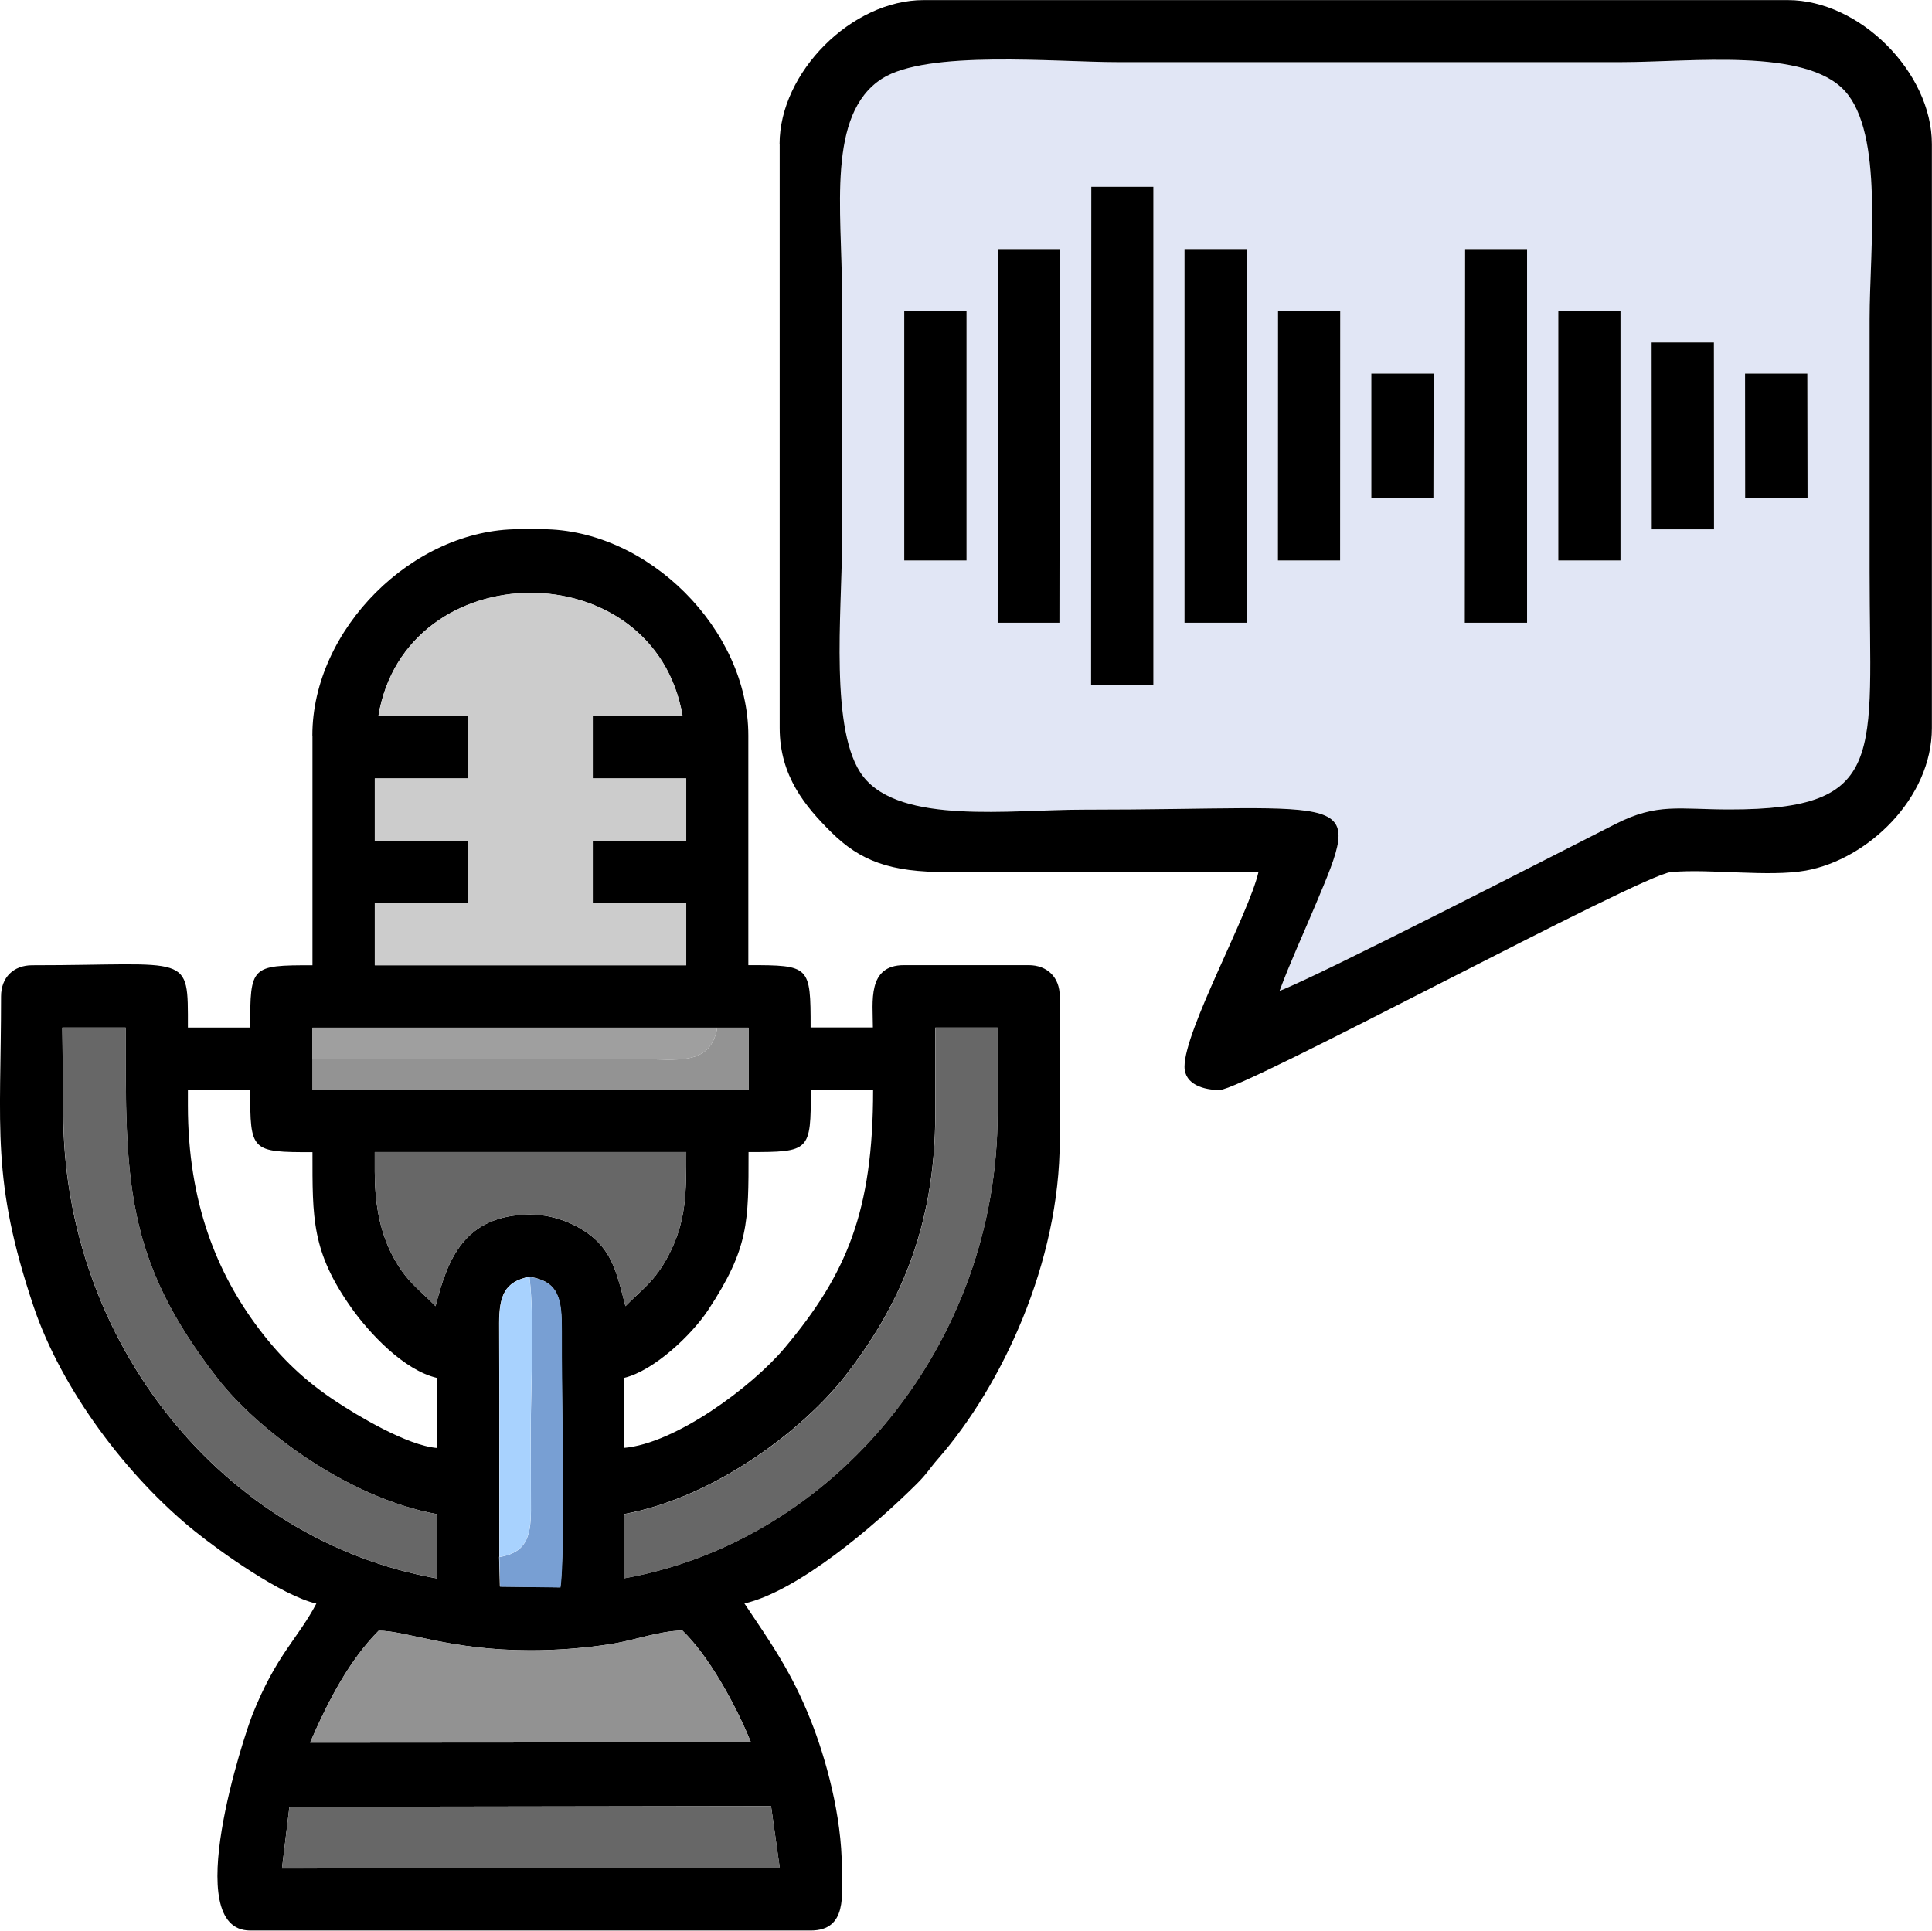 <?xml version="1.0" encoding="UTF-8"?>
<!DOCTYPE svg PUBLIC "-//W3C//DTD SVG 1.1//EN" "http://www.w3.org/Graphics/SVG/1.1/DTD/svg11.dtd">
<!-- Creator: CorelDRAW 2020 (64-Bit) -->
<svg xmlns="http://www.w3.org/2000/svg" xml:space="preserve" width="168.252mm" height="168.16mm" version="1.1" style="shape-rendering:geometricPrecision; text-rendering:geometricPrecision; image-rendering:optimizeQuality; fill-rule:evenodd; clip-rule:evenodd"
viewBox="0 0 183.64 183.54"
 xmlns:xlink="http://www.w3.org/1999/xlink"
 xmlns:xodm="http://www.corel.com/coreldraw/odm/2003">
 <defs>
  <style type="text/css">
   <![CDATA[
    .fil1 {fill:black}
    .fil3 {fill:#676767}
    .fil7 {fill:#789FD3}
    .fil4 {fill:#929292}
    .fil5 {fill:#939393}
    .fil6 {fill:#9F9F9F}
    .fil8 {fill:#A8D2FE}
    .fil2 {fill:#CCCCCC}
    .fil0 {fill:#E1E6F5}
   ]]>
  </style>
 </defs>
 <g id="Capa_x0020_1">
  <g id="_1752647023248">
   <path class="fil0" d="M103.73 17.76l5.9 0 0 47.36 -5.92 0 0.02 -47.36zm35.52 5.92l5.9 0 0 35.52 -5.92 0 0.02 -35.52zm-26.66 0l5.92 0 0 35.52 -5.92 0 0 -35.52zm-17.74 0l5.9 0 -0.04 35.52 -5.87 0 0.02 -35.52zm53.26 5.92l5.92 0 0 23.68 -5.92 0 0 -23.68zm-26.63 0l5.91 0 -0.01 23.68 -5.91 0 0.01 -23.68zm-35.53 0l5.92 0 0 23.68 -5.92 0 -0 -23.68zm71.05 2.96l5.92 0 0 17.76 -5.92 0 -0 -17.76zm8.88 2.96l5.92 0 0.01 11.84 -5.93 0 -0.01 -11.84zm-35.52 0l5.92 0 -0.02 11.84 -5.9 0 0 -11.84zm-8.73 58.68c4,-1.54 26.37,-13.03 31.94,-15.87 3.96,-2.01 6.01,-1.38 10.83,-1.38 15.11,0 13.32,-5.11 13.32,-22.57 0,-8.02 0,-16.04 0,-24.05 0,-6.6 1.36,-17.63 -2.36,-21.69 -3.77,-4.12 -14.6,-2.73 -21.32,-2.73l-47.73 0c-6,0 -18.18,-1.2 -22.48,1.58 -5.26,3.39 -3.79,12.54 -3.79,20.26 0,8.02 0,16.03 0,24.05 0,6.33 -1.22,17.87 2.03,22.03 3.58,4.57 13.93,3.14 20.91,3.14 25.94,0 26.73,-2 22.05,9.1 -1.17,2.78 -2.41,5.47 -3.4,8.14z"/>
   <path class="fil1" d="M27.51 171.76l45.78 -0.07 0.83 5.92 -47.32 0.01 0.71 -5.86zm8.48 -16.74c2.59,-0.01 6.78,1.86 14.43,1.86 2.53,0 5.1,-0.2 7.56,-0.58 2.41,-0.37 4.58,-1.25 6.88,-1.3 2.47,2.36 5.02,6.94 6.52,10.63l-41.91 0.03c1.77,-4.08 3.76,-7.86 6.52,-10.64zm11.47 -7.02c-0.01,-4.93 -0,-9.86 -0,-14.8 0,-2.47 -0.02,-4.95 -0.02,-7.42 0.01,-2.59 0.51,-3.94 2.86,-4.41 2.86,0.43 3.1,2.17 3.08,5.16 -0.03,5.47 0.35,21.1 -0.13,24.36l-5.74 -0.07 -0.07 -2.83zm-11.84 -38.48l29.61 0c0,3.74 0.03,6.54 -1.68,9.81 -1.34,2.56 -2.63,3.31 -4.1,4.84 -0.71,-2.77 -1.13,-4.62 -2.69,-6.18 -1.26,-1.26 -3.69,-2.53 -6.33,-2.53 -6.38,-0 -7.92,4.4 -9.03,8.71 -1.49,-1.56 -2.89,-2.37 -4.23,-5.08 -1.12,-2.26 -1.55,-4.87 -1.55,-7.71l0 -1.85zm53.28 -11.84l5.92 0 0 8.14c0,21.94 -15.51,40.67 -35.53,44.22l0.02 -6.11c8.79,-1.61 17.16,-8.19 20.97,-13.06 5.1,-6.53 8.62,-14.07 8.62,-25.05l0 -8.14zm-82.98 0l6.02 0c0,14.38 -0.18,21.92 8.78,33.41 3.73,4.78 12.23,11.28 20.82,12.85l0 6.11c-20.47,-3.62 -35.53,-22.61 -35.53,-44.22l-0.09 -8.14zm53.38 39.97l0 -6.66c2.86,-0.67 6.47,-4.12 8,-6.44 3.89,-5.9 3.85,-8.34 3.85,-15.03 5.86,0 5.92,-0.06 5.92,-5.92l5.92 0c0,11.58 -2.53,17.53 -8.4,24.53 -3.14,3.74 -10.41,9.1 -15.28,9.51zm-41.44 -32.56l0 -1.48 5.92 0c0,5.86 0.07,5.92 5.92,5.92 0,6.28 -0.09,9.44 3.7,14.8 1.68,2.37 4.96,5.92 8.14,6.66l0 6.66c-2.87,-0.24 -7.63,-3.12 -9.62,-4.44 -2.94,-1.94 -5.15,-4.05 -7.25,-6.81 -4.05,-5.33 -6.81,-12.09 -6.81,-21.31zm11.84 -4.41l-0 -2.99 38.49 0 2.96 0 0 5.92 -41.44 0 -0 -2.93zm6.26 -32.6c2.57,-15.52 26.23,-15.73 28.92,0l-8.54 0 0 5.92 8.88 0 0 5.92 -8.88 0 0 5.92 8.88 0 0 5.92 -29.6 0 0 -5.92 8.88 0 0 -5.92 -8.88 0 0 -5.92 8.88 0 0 -5.92 -8.54 -0zm-6.26 1.85l0 21.83c-5.86,0 -5.92,0.06 -5.92,5.92l-5.92 0c0,-7.21 0.33,-5.92 -14.8,-5.92 -1.79,0 -2.96,1.17 -2.96,2.96 0,12.56 -0.97,17.38 3.09,29.47 2.66,7.92 8.92,16.2 15.29,21.34 2.49,2.01 8.3,6.15 11.59,6.91 -1.81,3.42 -3.78,4.81 -6.08,10.57 -0.74,1.85 -6.96,20.51 -0.21,20.51l53.28 0c3.52,0 2.96,-3.49 2.96,-5.92 0,-4.98 -1.53,-10.48 -2.96,-14.07 -1.82,-4.59 -3.77,-7.32 -6.3,-11.1 5.13,-1.2 12.33,-7.34 16.38,-11.37 0.98,-0.97 1.19,-1.43 2.04,-2.4 6.04,-6.92 11.55,-18.64 11.55,-30.26l0 -13.69c0,-1.79 -1.17,-2.96 -2.96,-2.96l-11.84 0c-3.52,0 -2.96,3.49 -2.96,5.92l-5.92 0c0,-5.86 -0.06,-5.92 -5.92,-5.92l0 -21.83c0,-10.08 -9.53,-19.61 -19.61,-19.61l-2.22 0c-10.08,0 -19.61,9.53 -19.61,19.61z"/>
   <path class="fil1" d="M121.62 94.21c0.99,-2.67 2.23,-5.36 3.4,-8.14 4.68,-11.1 3.88,-9.1 -22.05,-9.1 -6.98,0 -17.33,1.43 -20.91,-3.14 -3.25,-4.15 -2.03,-15.7 -2.03,-22.03 0,-8.02 0,-16.03 0,-24.05 0,-7.72 -1.46,-16.87 3.79,-20.26 4.3,-2.77 16.49,-1.58 22.48,-1.58l47.73 0c6.72,0 17.55,-1.39 21.32,2.73 3.72,4.07 2.36,15.1 2.36,21.69 0,8.02 0,16.03 0,24.05 0,17.46 1.78,22.58 -13.32,22.57 -4.82,-0 -6.86,-0.64 -10.83,1.38 -5.58,2.83 -27.94,14.32 -31.94,15.87zm-47.51 -80.52l0 55.51c0,4.61 2.49,7.52 4.9,9.91 2.76,2.74 5.62,3.81 11.01,3.79 9.87,-0.04 19.74,-0 29.6,-0 -0.94,4.06 -7.03,15.01 -7.03,18.5 0,1.73 1.9,2.22 3.33,2.22 2.24,0 40.05,-20.47 42.92,-20.72 3.78,-0.33 9.29,0.49 12.81,-0.14 5.88,-1.06 11.98,-6.87 11.98,-13.55l0 -55.51c0,-6.83 -6.87,-13.69 -13.69,-13.69l-82.15 0c-6.83,0 -13.69,6.87 -13.69,13.69z"/>
   <path class="fil2" d="M35.97 68.08l8.54 0 0 5.92 -8.88 0 0 5.92 8.88 0 0 5.92 -8.88 0 0 5.92 29.6 0 0 -5.92 -8.88 0 0 -5.92 8.88 0 0 -5.92 -8.88 0 0 -5.92 8.54 -0c-2.69,-15.73 -26.35,-15.53 -28.92,-0z"/>
   <path class="fil3" d="M6.02 105.83c0,21.61 15.06,40.6 35.53,44.22l-0 -6.11c-8.59,-1.57 -17.09,-8.07 -20.82,-12.85 -8.96,-11.49 -8.78,-19.03 -8.78,-33.41l-6.02 0 0.09 8.14z"/>
   <path class="fil3" d="M88.91 105.83c0,10.98 -3.52,18.52 -8.62,25.05 -3.81,4.88 -12.18,11.45 -20.97,13.06l-0.02 6.11c20.03,-3.55 35.53,-22.28 35.53,-44.22l0 -8.14 -5.92 0 -0 8.14z"/>
   <path class="fil4" d="M35.99 155.02c-2.76,2.78 -4.75,6.56 -6.52,10.64l41.91 -0.03c-1.5,-3.69 -4.06,-8.27 -6.52,-10.63 -2.3,0.05 -4.47,0.93 -6.88,1.3 -2.45,0.38 -5.03,0.58 -7.56,0.58 -7.65,-0 -11.84,-1.88 -14.43,-1.86z"/>
   <polygon class="fil1" points="103.71,65.12 109.63,65.12 109.63,17.76 103.73,17.76 "/>
   <polygon class="fil3" points="26.8,177.62 74.13,177.61 73.29,171.69 27.51,171.76 "/>
   <path class="fil3" d="M35.62 111.38c0,2.84 0.43,5.45 1.55,7.71 1.34,2.71 2.74,3.53 4.23,5.08 1.11,-4.31 2.65,-8.71 9.03,-8.71 2.65,0 5.07,1.26 6.33,2.53 1.56,1.56 1.98,3.41 2.69,6.18 1.47,-1.54 2.76,-2.28 4.1,-4.84 1.71,-3.26 1.68,-6.06 1.68,-9.81l-29.61 0 -0 1.85z"/>
   <polygon class="fil1" points="112.59,59.2 118.51,59.2 118.51,23.68 112.59,23.68 "/>
   <polygon class="fil1" points="139.23,59.2 145.15,59.2 145.15,23.68 139.26,23.68 "/>
   <polygon class="fil1" points="94.83,59.2 100.7,59.2 100.75,23.68 94.85,23.68 "/>
   <polygon class="fil1" points="85.95,53.28 91.87,53.28 91.87,29.6 85.95,29.6 "/>
   <polygon class="fil1" points="148.12,53.28 154.03,53.28 154.03,29.6 148.12,29.6 "/>
   <polygon class="fil1" points="121.47,53.28 127.38,53.28 127.39,29.6 121.48,29.6 "/>
   <path class="fil5" d="M29.7 100.68l0 2.93 41.44 0 0 -5.92 -2.96 0c-0.65,3.7 -3.85,2.99 -7.4,2.99 -3.45,-0 -6.91,-0 -10.36,-0 -6.91,0 -13.82,0 -20.72,0z"/>
   <path class="fil6" d="M29.7 100.68c6.91,0 13.82,0 20.72,0 3.45,0 6.91,-0 10.36,0 3.56,0 6.75,0.71 7.4,-2.99l-38.49 -0 0 2.99z"/>
   <polygon class="fil1" points="157,50.32 162.92,50.32 162.91,32.56 156.99,32.56 "/>
   <path class="fil7" d="M47.47 148.01l0.07 2.83 5.74 0.07c0.48,-3.26 0.09,-18.9 0.13,-24.36 0.02,-2.99 -0.22,-4.73 -3.08,-5.16 0.49,4.1 0.12,10.45 0.12,14.79 0,2.47 0.02,4.95 0.02,7.42 -0.01,2.64 -0.55,4 -2.99,4.42z"/>
   <path class="fil8" d="M47.47 148.01c2.44,-0.42 2.98,-1.77 2.99,-4.42 0.01,-2.47 -0.02,-4.95 -0.02,-7.42 0,-4.34 0.37,-10.69 -0.12,-14.79 -2.36,0.46 -2.85,1.82 -2.86,4.41 -0.01,2.47 0.02,4.95 0.02,7.42 0,4.93 -0,9.86 0,14.8z"/>
   <polygon class="fil1" points="165.88,47.36 171.81,47.36 171.79,35.52 165.87,35.52 "/>
   <polygon class="fil1" points="130.35,47.36 136.25,47.36 136.27,35.52 130.35,35.52 "/>
  </g>
 </g>
</svg>

